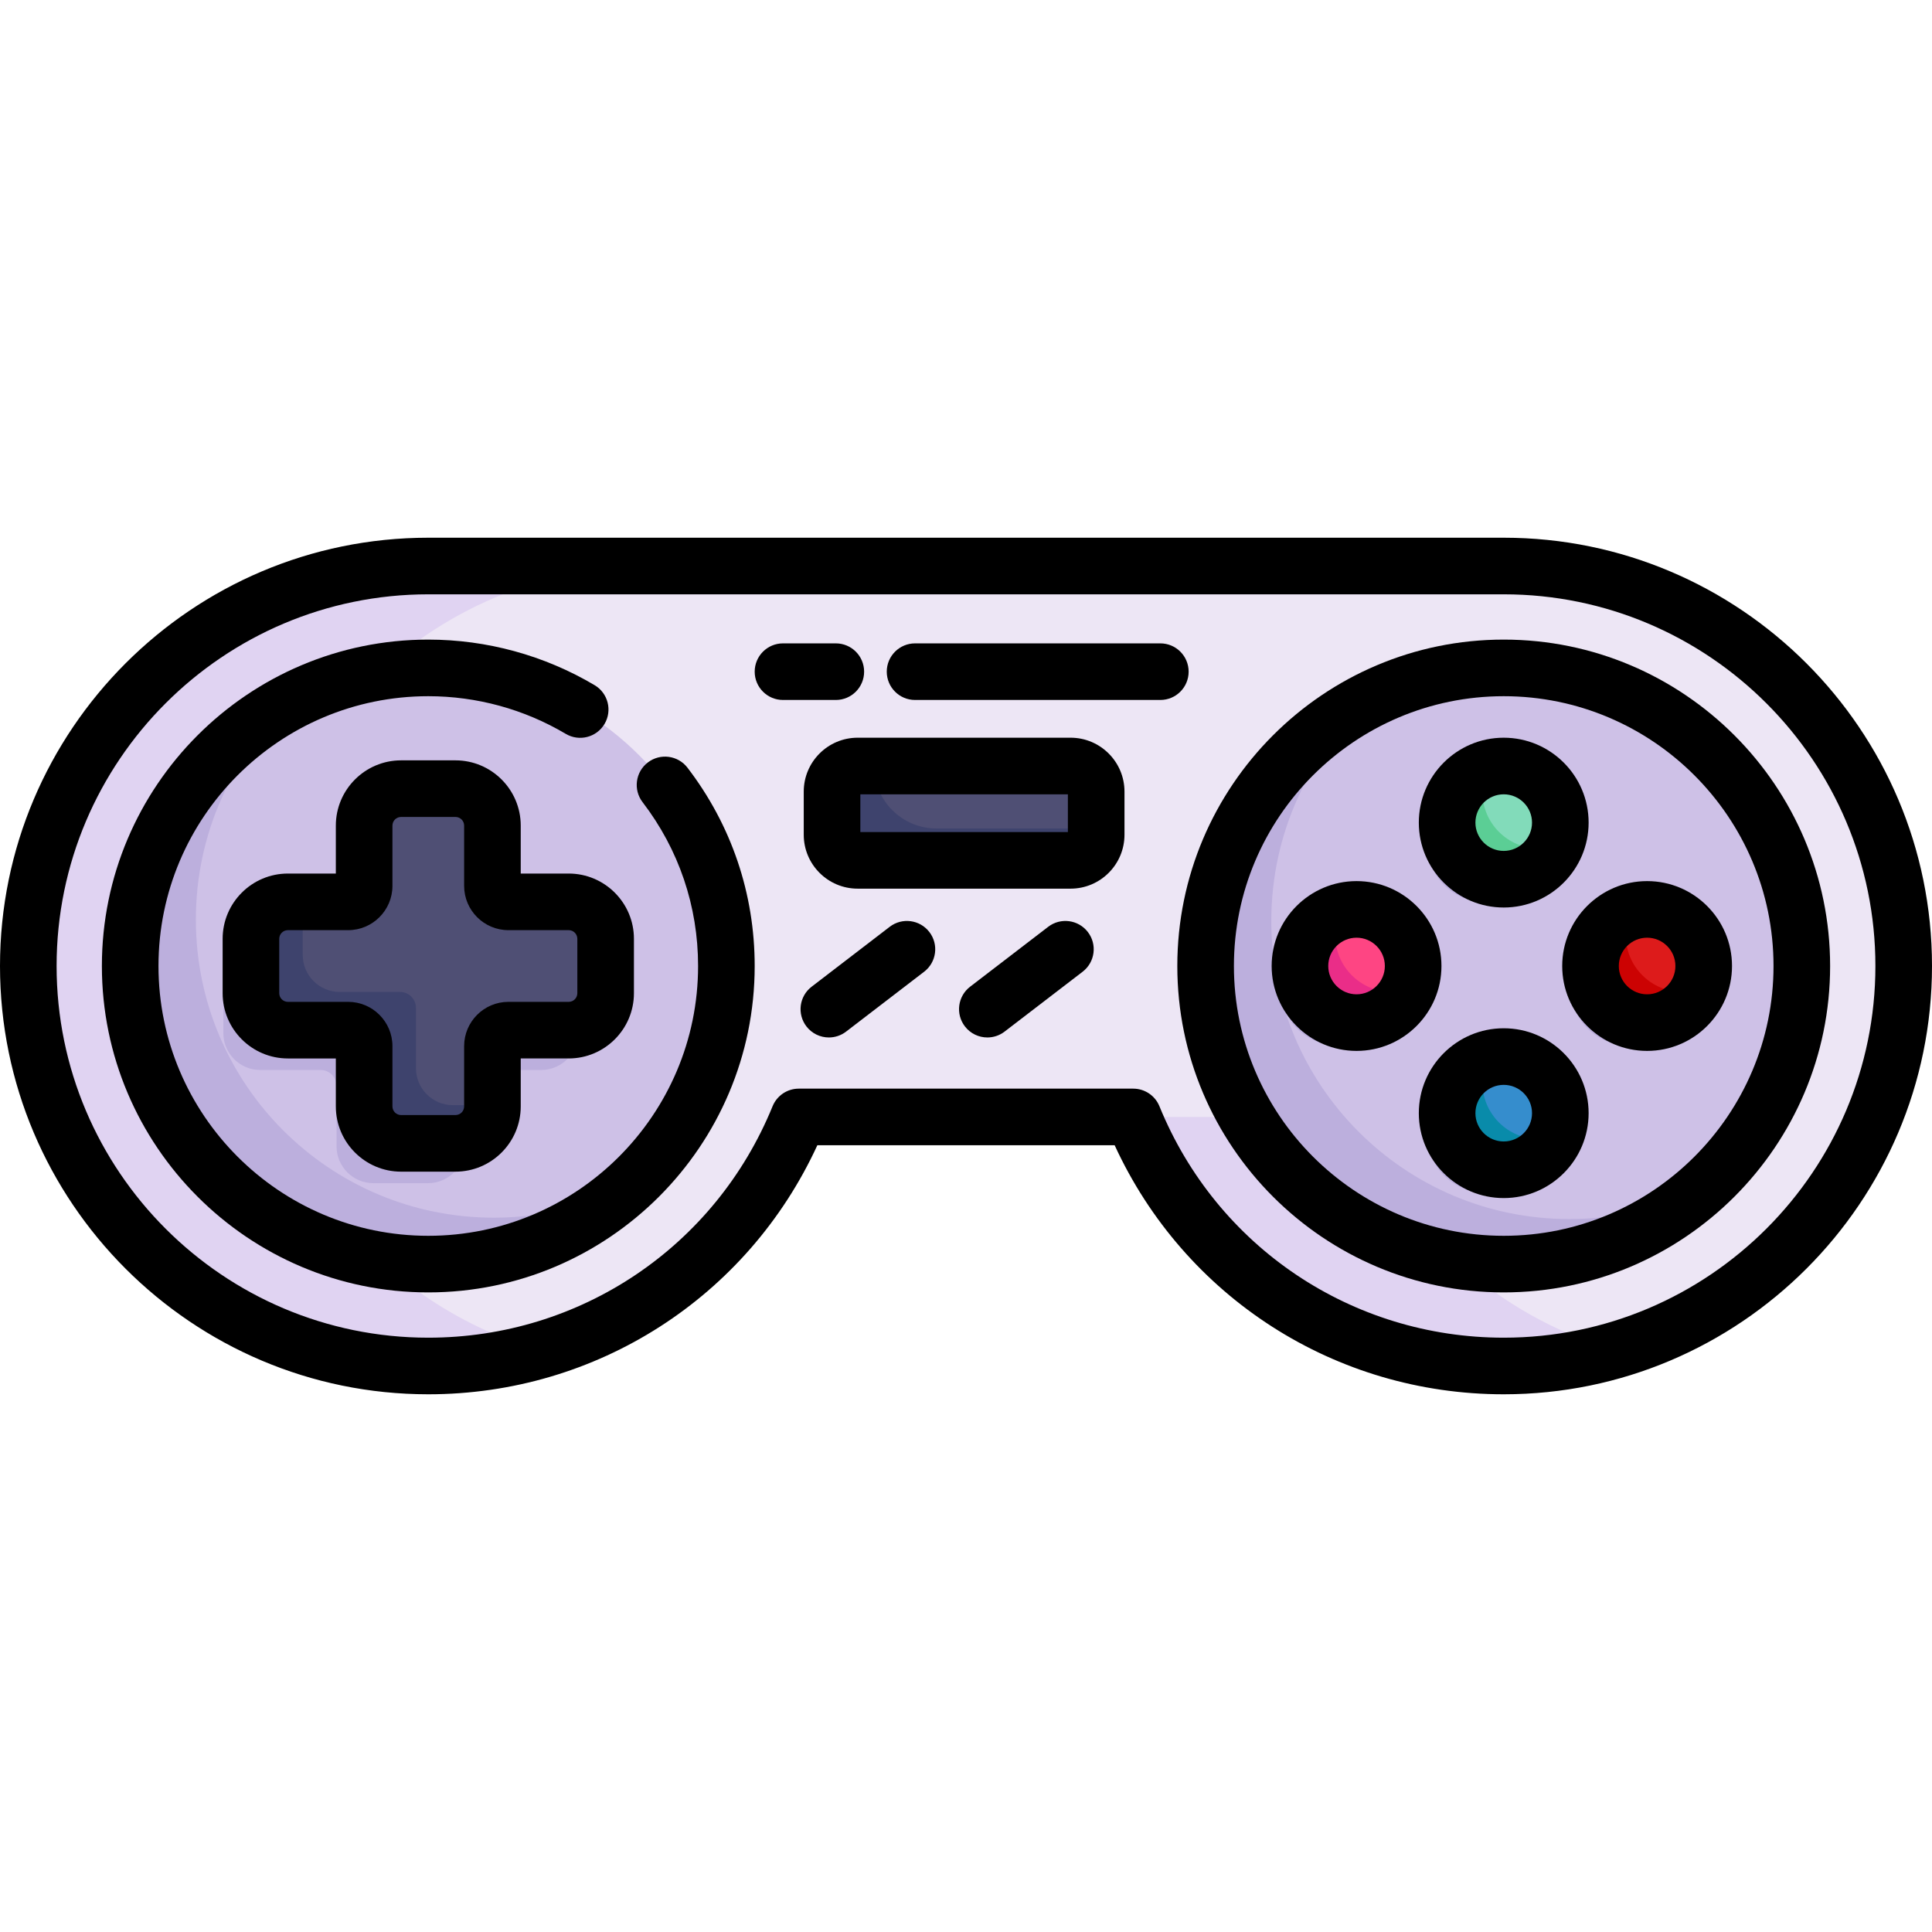 <?xml version="1.0" encoding="iso-8859-1"?>
<!-- Generator: Adobe Illustrator 21.0.0, SVG Export Plug-In . SVG Version: 6.00 Build 0)  -->
<svg version="1.1" id="Capa_1" xmlns="http://www.w3.org/2000/svg" xmlns:xlink="http://www.w3.org/1999/xlink" x="0px" y="0px"
	 viewBox="0 0 511.999 511.999" style="enable-background:new 0 0 511.999 511.999;" xml:space="preserve">
<path style="fill:#EDE6F5;" d="M398.5,150c58.54,0,106,47.46,106,106s-47.46,106-106,106c-44.39,0-82.4-27.29-98.18-66h-88.64
	c-15.78,38.71-53.79,66-98.18,66c-58.54,0-106-47.46-106-106s47.46-106,106-106H398.5z"/>
<g>
	<path style="fill:#E0D3F2;" d="M66.5,256c0-58.54,47.46-106,106-106h-59c-58.54,0-106,47.46-106,106s47.46,106,106,106
		c10.232,0,20.118-1.466,29.477-4.172C98.802,345.042,66.5,304.294,66.5,256z"/>
	<path style="fill:#E0D3F2;" d="M359.32,296h-59c15.78,38.71,53.79,66,98.18,66c10.246,0,20.151-1.459,29.523-4.172
		C396.776,348.797,371.463,325.786,359.32,296z"/>
</g>
<circle style="fill:#CEC1E7;" cx="398.5" cy="256" r="79"/>
<g>
	<circle style="fill:#BCAFDD;" cx="393.35" cy="224" r="15"/>
	<circle style="fill:#BCAFDD;" cx="431.35" cy="262" r="15"/>
	<circle style="fill:#BCAFDD;" cx="393.35" cy="301" r="15"/>
	<circle style="fill:#BCAFDD;" cx="354.35" cy="262" r="15"/>
</g>
<circle style="fill:#CEC1E7;" cx="113.5" cy="256" r="79"/>
<g>
	<path style="fill:#BCAFDD;" d="M153.189,259.346v14.42c0,5.41-4.38,9.79-9.79,9.79h-15.98c-2.34,0-4.23,1.89-4.23,4.23v15.98
		c0,5.41-4.38,9.79-9.79,9.79h-14.42c-5.41,0-9.79-4.38-9.79-9.79v-15.98c0-2.34-1.89-4.23-4.23-4.23h-15.98
		c-5.41,0-9.79-4.38-9.79-9.79v-14.42c0-5.41,4.38-9.79,9.79-9.79h15.98c2.34,0,4.23-1.89,4.23-4.23v-15.98
		c0-5.41,4.38-9.79,9.79-9.79h14.42c5.41,0,9.79,4.38,9.79,9.79v15.98c0,2.34,1.89,4.23,4.23,4.23h15.98
		C148.809,249.557,153.189,253.937,153.189,259.346z"/>
	<path style="fill:#BCAFDD;" d="M415.906,323.063c-43.63,0-79-35.37-79-79c0-23.241,10.039-44.135,26.014-58.591
		C337.168,198.49,319.5,225.174,319.5,256c0,43.63,35.37,79,79,79c20.389,0,38.971-7.727,52.986-20.409
		C440.79,319.997,428.709,323.063,415.906,323.063z"/>
	<path style="fill:#BCAFDD;" d="M130.906,322.699c-43.63,0-79-35.37-79-79c0-22.821,9.689-43.37,25.164-57.792
		C51.78,199.079,34.5,225.514,34.5,256c0,43.63,35.37,79,79,79c20.809,0,39.726-8.058,53.836-21.208
		C156.433,319.471,144.05,322.699,130.906,322.699z"/>
</g>
<path style="fill:#4F4F74;" d="M160.5,248.79v14.42c0,5.41-4.38,9.79-9.79,9.79h-15.98c-2.34,0-4.23,1.89-4.23,4.23v15.98
	c0,5.41-4.38,9.79-9.79,9.79h-14.42c-5.41,0-9.79-4.38-9.79-9.79v-15.98c0-2.34-1.89-4.23-4.23-4.23H76.29
	c-5.41,0-9.79-4.38-9.79-9.79v-14.42c0-5.41,4.38-9.79,9.79-9.79h15.98c2.34,0,4.23-1.89,4.23-4.23v-15.98
	c0-5.41,4.38-9.79,9.79-9.79h14.42c5.41,0,9.79,4.38,9.79,9.79v15.98c0,2.34,1.89,4.23,4.23,4.23h15.98
	C156.12,239,160.5,243.38,160.5,248.79z"/>
<path style="fill:#3E436D;" d="M120.022,292.875c-5.41,0-9.79-4.38-9.79-9.79v-15.98c0-2.34-1.89-4.23-4.23-4.23h-15.98
	c-5.41,0-9.79-4.38-9.79-9.79V239H76.29c-5.41,0-9.79,4.38-9.79,9.79v14.42c0,5.41,4.38,9.79,9.79,9.79h15.98
	c2.34,0,4.23,1.89,4.23,4.23v15.98c0,5.41,4.38,9.79,9.79,9.79h14.42c5.41,0,9.79-4.38,9.79-9.79v-0.335L120.022,292.875
	L120.022,292.875z"/>
<circle style="fill:#82DBBA;" cx="398.5" cy="218" r="15"/>
<circle style="fill:#DD1B1B;" cx="436.5" cy="256" r="15"/>
<circle style="fill:#358DCD;" cx="398.5" cy="295" r="15"/>
<circle style="fill:#FE4583;" cx="359.5" cy="256" r="15"/>
<path style="fill:#5BCE95;" d="M407.844,224.857c-8.28,0-15-6.72-15-15c0-2.223,0.497-4.327,1.367-6.226
	c-6.191,1.847-10.711,7.58-10.711,14.369c0,8.28,6.72,15,15,15c6.057,0,11.265-3.603,13.633-8.774
	C410.773,224.632,409.336,224.857,407.844,224.857z"/>
<path style="fill:#CC0202;" d="M445.844,262.857c-8.28,0-15-6.72-15-15c0-2.223,0.497-4.327,1.367-6.226
	c-6.191,1.847-10.711,7.58-10.711,14.369c0,8.28,6.72,15,15,15c6.057,0,11.265-3.603,13.633-8.774
	C448.773,262.632,447.336,262.857,445.844,262.857z"/>
<path style="fill:#098BAA;" d="M407.844,301.857c-8.28,0-15-6.72-15-15c0-2.223,0.497-4.327,1.367-6.226
	c-6.191,1.847-10.711,7.58-10.711,14.369c0,8.28,6.72,15,15,15c6.057,0,11.265-3.603,13.633-8.774
	C410.773,301.632,409.336,301.857,407.844,301.857z"/>
<path style="fill:#EA2D88;" d="M368.844,262.857c-8.28,0-15-6.72-15-15c0-2.223,0.497-4.327,1.367-6.226
	c-6.191,1.847-10.711,7.58-10.711,14.369c0,8.28,6.72,15,15,15c6.057,0,11.265-3.603,13.633-8.774
	C371.773,262.632,370.336,262.857,368.844,262.857z"/>
<path style="fill:#4F4F74;" d="M290.5,209.78v11.44c0,3.74-3.04,6.78-6.78,6.78h-56.44c-3.74,0-6.78-3.04-6.78-6.78v-11.44
	c0-3.74,3.04-6.78,6.78-6.78h56.44C287.46,203,290.5,206.04,290.5,209.78z"/>
<path style="fill:#3E436D;" d="M248.181,219.557c-9.144,0-16.557-7.413-16.557-16.557l0,0h-4.344c-3.745,0-6.78,3.036-6.78,6.78
	v11.44c0,3.745,3.036,6.78,6.78,6.78h56.44c3.745,0,6.78-3.036,6.78-6.78v-1.663H248.181z"/>
<path d="M398.5,169.5c-47.696,0-86.5,38.804-86.5,86.5s38.804,86.5,86.5,86.5S485,303.696,485,256S446.196,169.5,398.5,169.5z
	 M398.5,327.5c-39.425,0-71.5-32.075-71.5-71.5s32.075-71.5,71.5-71.5S470,216.575,470,256S437.925,327.5,398.5,327.5z"/>
<path d="M171.679,202.06c-3.288,2.519-3.912,7.227-1.393,10.515C179.912,225.14,185,240.157,185,256c0,39.425-32.075,71.5-71.5,71.5
	S42,295.424,42,256s32.075-71.5,71.5-71.5c12.831,0,25.427,3.451,36.427,9.979c3.562,2.114,8.164,0.94,10.277-2.622
	c2.114-3.562,0.94-8.163-2.622-10.277c-13.315-7.902-28.558-12.079-44.082-12.079C65.804,169.5,27,208.304,27,256
	s38.804,86.5,86.5,86.5S200,303.696,200,256c0-19.17-6.157-37.341-17.806-52.547C179.675,200.164,174.968,199.541,171.679,202.06z"
	/>
<path d="M398.5,142.5h-285C50.916,142.5,0,193.416,0,256s50.916,113.5,113.5,113.5c44.653,0,84.583-25.74,103.105-66h78.789
	c18.521,40.26,58.452,66,103.105,66c62.584,0,113.5-50.916,113.5-113.5S461.084,142.5,398.5,142.5z M398.5,354.5
	c-40.232,0-76.046-24.074-91.24-61.332c-1.15-2.823-3.896-4.668-6.944-4.668h-88.63c-3.048,0-5.793,1.845-6.945,4.668
	c-15.195,37.258-51.009,61.332-91.24,61.332C59.187,354.5,15,310.313,15,256s44.187-98.5,98.5-98.5h285
	c54.313,0,98.5,44.187,98.5,98.5S452.813,354.5,398.5,354.5z"/>
<path d="M138,231.5v-12.708c0-9.535-7.757-17.292-17.292-17.292h-14.417C96.757,201.5,89,209.257,89,218.792V231.5H76.292
	C66.757,231.5,59,239.257,59,248.792v14.417c0,9.535,7.757,17.292,17.292,17.292H89v12.708c0,9.535,7.757,17.292,17.292,17.292
	h14.416c9.535,0,17.292-7.757,17.292-17.292V280.5h12.708c9.535,0,17.292-7.757,17.292-17.292v-14.417
	c0-9.535-7.757-17.292-17.292-17.292L138,231.5L138,231.5z M153,248.792v14.417c0,1.264-1.028,2.292-2.292,2.292h-15.976
	c-6.469,0-11.732,5.263-11.732,11.732v15.976c0,1.264-1.028,2.292-2.292,2.292h-14.416c-1.264,0-2.292-1.028-2.292-2.292v-15.976
	c0-6.469-5.263-11.732-11.732-11.732H76.292c-1.264,0-2.292-1.028-2.292-2.292v-14.417c0-1.264,1.028-2.292,2.292-2.292h15.976
	c6.469,0,11.732-5.263,11.732-11.732v-15.976c0-1.264,1.028-2.292,2.292-2.292h14.417c1.264,0,2.292,1.028,2.292,2.292v15.976
	c0,6.469,5.263,11.732,11.732,11.732h15.976C151.972,246.5,153,247.528,153,248.792z"/>
<path d="M398.5,240.5c12.406,0,22.5-10.093,22.5-22.5s-10.094-22.5-22.5-22.5S376,205.593,376,218S386.094,240.5,398.5,240.5z
	 M398.5,210.5c4.136,0,7.5,3.364,7.5,7.5s-3.364,7.5-7.5,7.5s-7.5-3.364-7.5-7.5S394.364,210.5,398.5,210.5z"/>
<path d="M436.5,233.5c-12.406,0-22.5,10.093-22.5,22.5c0,12.407,10.094,22.5,22.5,22.5S459,268.407,459,256
	S448.906,233.5,436.5,233.5z M436.5,263.5c-4.136,0-7.5-3.364-7.5-7.5s3.364-7.5,7.5-7.5s7.5,3.364,7.5,7.5
	C444,260.135,440.636,263.5,436.5,263.5z"/>
<path d="M398.5,272.5c-12.406,0-22.5,10.093-22.5,22.5s10.094,22.5,22.5,22.5S421,307.407,421,295S410.906,272.5,398.5,272.5z
	 M398.5,302.5c-4.136,0-7.5-3.364-7.5-7.5s3.364-7.5,7.5-7.5s7.5,3.364,7.5,7.5S402.636,302.5,398.5,302.5z"/>
<path d="M359.5,233.5c-12.406,0-22.5,10.093-22.5,22.5c0,12.407,10.094,22.5,22.5,22.5S382,268.407,382,256
	S371.906,233.5,359.5,233.5z M359.5,263.5c-4.136,0-7.5-3.364-7.5-7.5s3.364-7.5,7.5-7.5s7.5,3.364,7.5,7.5
	C367,260.135,363.636,263.5,359.5,263.5z"/>
<path d="M235.779,245.613l-20.689,15.873c-3.286,2.521-3.906,7.229-1.385,10.516c1.477,1.925,3.704,2.935,5.956,2.935
	c1.593,0,3.199-0.505,4.56-1.55l20.689-15.873c3.286-2.521,3.906-7.229,1.385-10.516
	C243.773,243.711,239.065,243.091,235.779,245.613z"/>
<path d="M277.779,245.613l-20.689,15.873c-3.286,2.521-3.906,7.229-1.385,10.516c1.477,1.925,3.704,2.935,5.957,2.935
	c1.593,0,3.198-0.505,4.56-1.55l20.689-15.873c3.286-2.521,3.906-7.229,1.385-10.516
	C285.774,243.712,281.065,243.091,277.779,245.613z"/>
<path d="M229,178c0-4.142-3.358-7.5-7.5-7.5h-14c-4.142,0-7.5,3.358-7.5,7.5s3.358,7.5,7.5,7.5h14
	C225.642,185.5,229,182.142,229,178z"/>
<path d="M315,178c0-4.142-3.357-7.5-7.5-7.5h-65c-4.142,0-7.5,3.358-7.5,7.5s3.358,7.5,7.5,7.5h65
	C311.643,185.5,315,182.142,315,178z"/>
<path d="M283.717,195.5h-56.434c-7.875,0-14.283,6.407-14.283,14.283v11.435c0,7.875,6.407,14.283,14.283,14.283h56.434
	c7.876,0,14.283-6.407,14.283-14.283v-11.435C298,201.907,291.593,195.5,283.717,195.5z M283,220.5h-55v-10h55V220.5z"/>
<g>
</g>
<g>
</g>
<g>
</g>
<g>
</g>
<g>
</g>
<g>
</g>
<g>
</g>
<g>
</g>
<g>
</g>
<g>
</g>
<g>
</g>
<g>
</g>
<g>
</g>
<g>
</g>
<g>
</g>
</svg>
